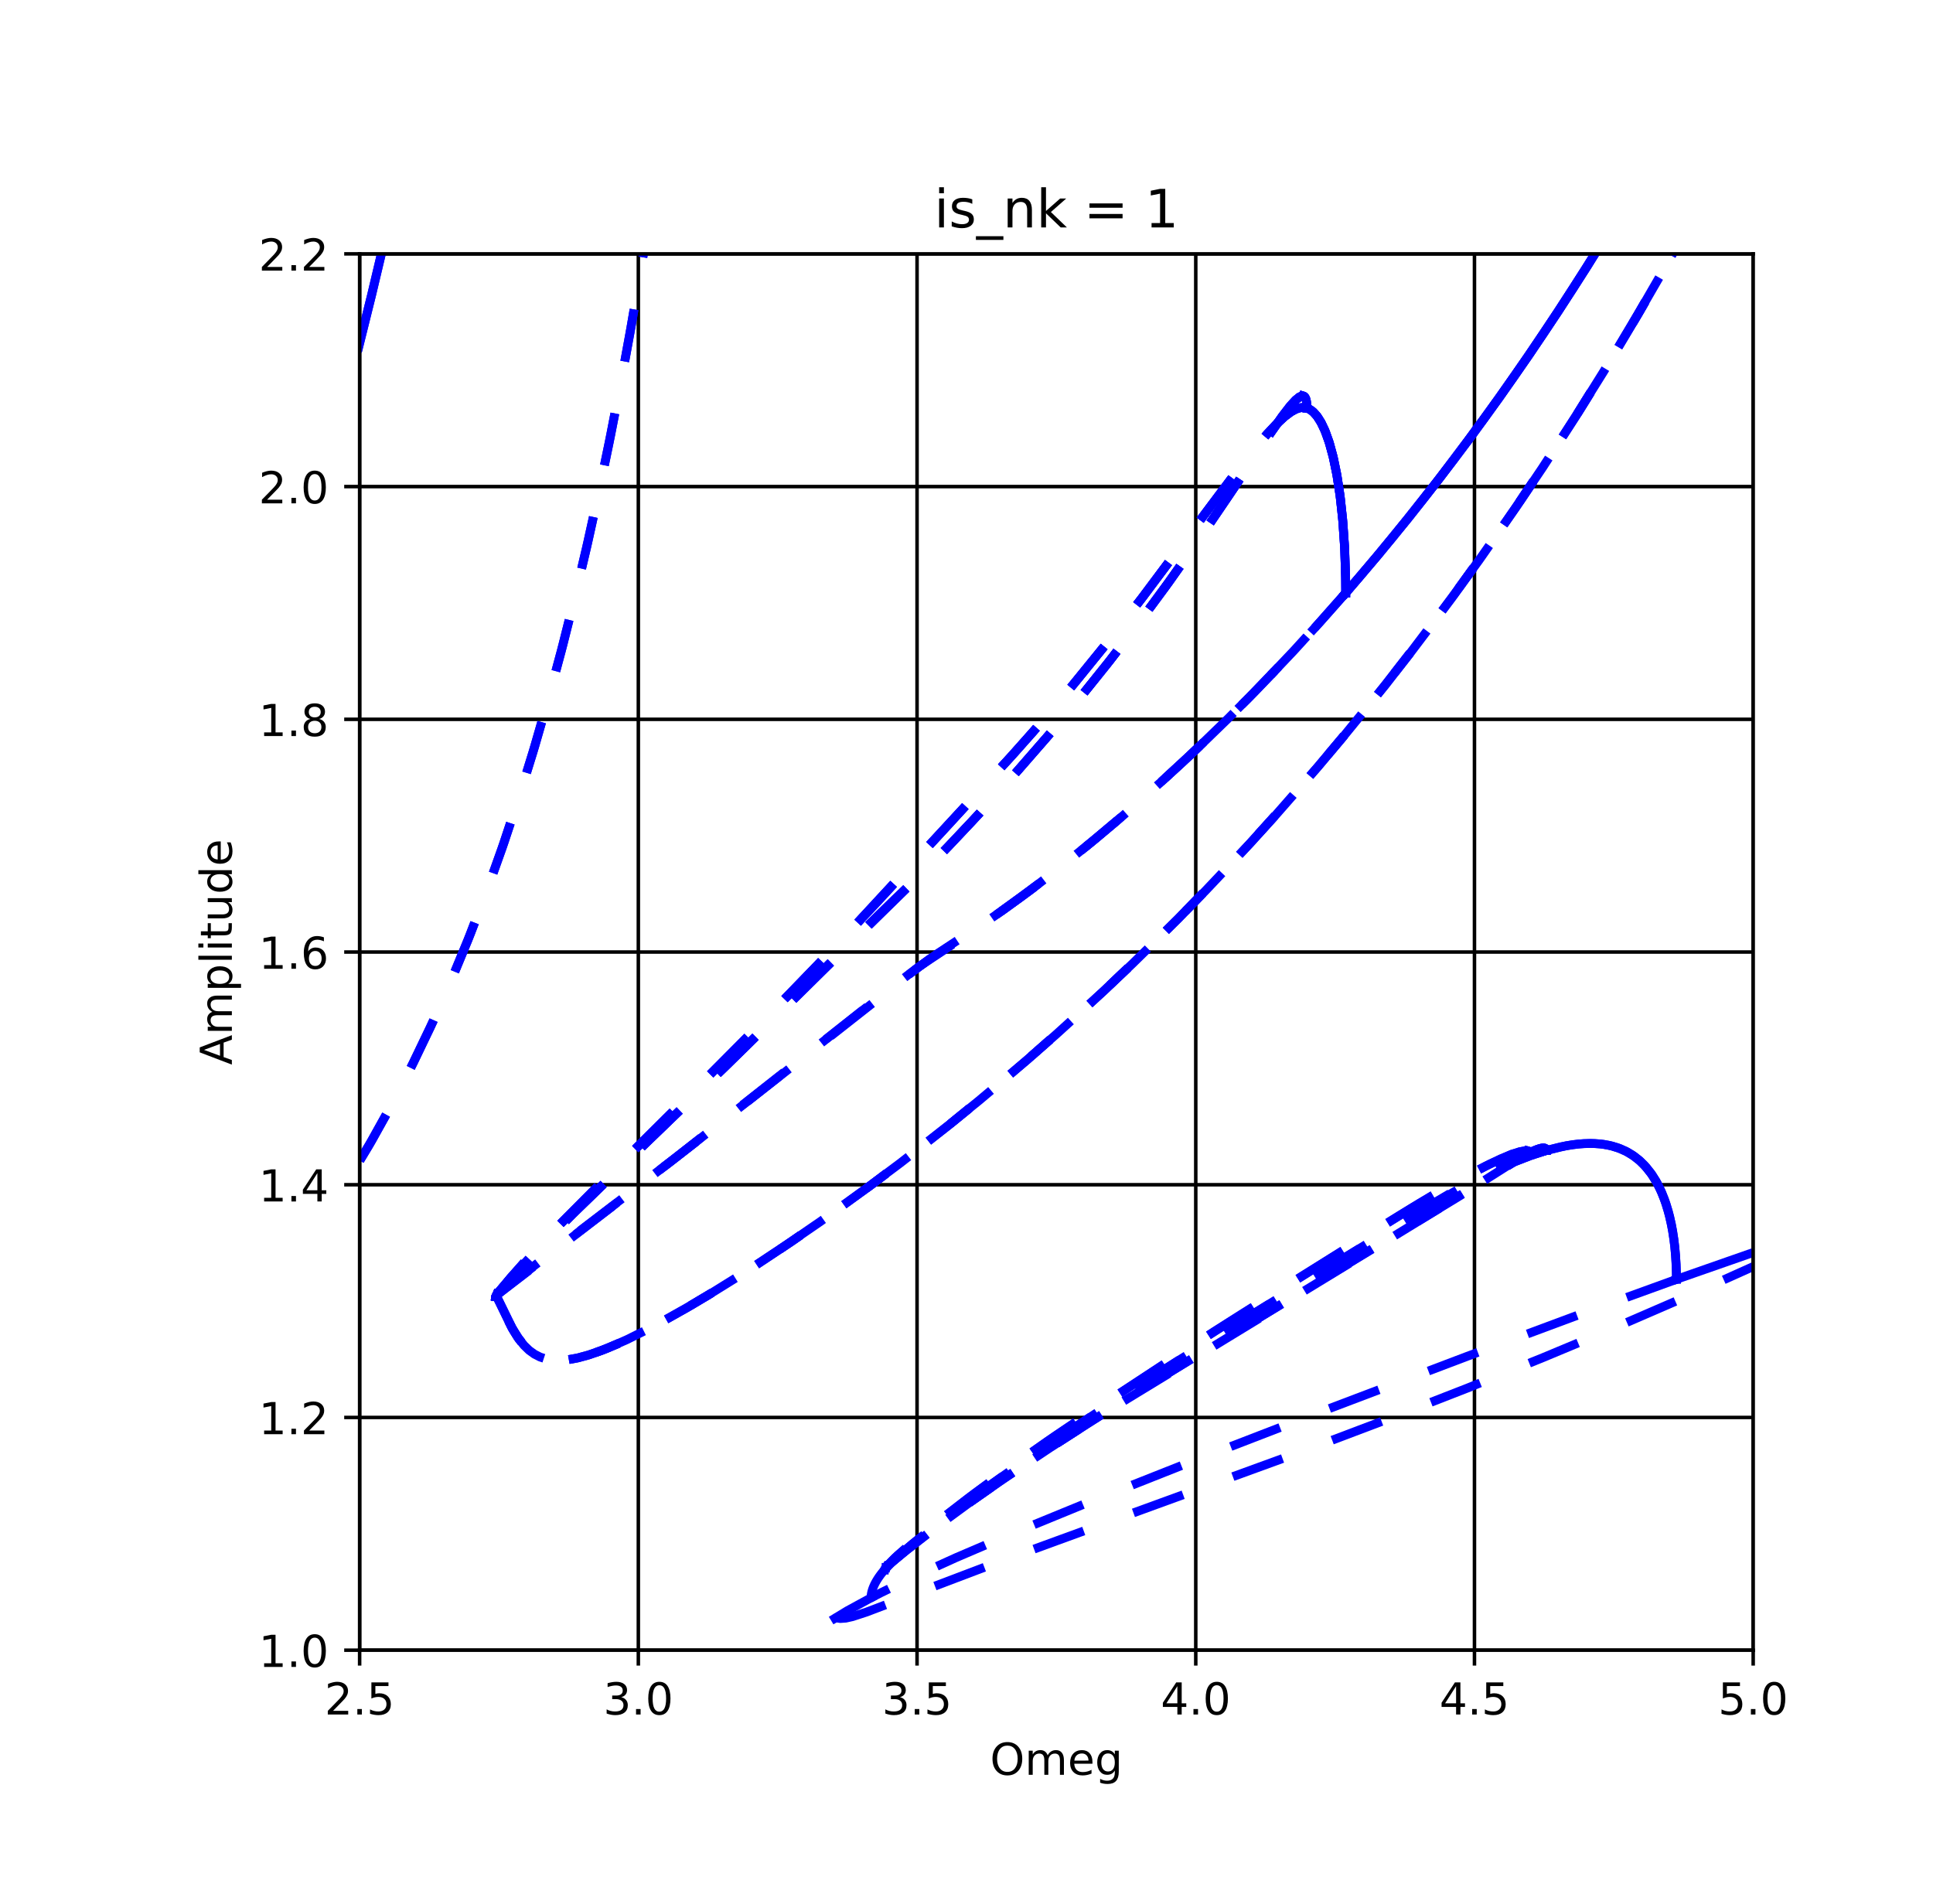 <?xml version="1.0" encoding="utf-8" standalone="no"?>
<!DOCTYPE svg PUBLIC "-//W3C//DTD SVG 1.1//EN"
  "http://www.w3.org/Graphics/SVG/1.1/DTD/svg11.dtd">
<!-- Created with matplotlib (https://matplotlib.org/) -->
<svg height="432pt" version="1.1" viewBox="0 0 438.48 432" width="438.48pt" xmlns="http://www.w3.org/2000/svg" xmlns:xlink="http://www.w3.org/1999/xlink">
 <defs>
  <style type="text/css">
*{stroke-linecap:butt;stroke-linejoin:round;}
  </style>
 </defs>
 <g id="figure_1">
  <g id="patch_1">
   <path d="M 0 432 
L 438.48 432 
L 438.48 0 
L 0 0 
z
" style="fill:#ffffff;"/>
  </g>
  <g id="axes_1">
   <g id="patch_2">
    <path d="M 81.578 374.4 
L 397.691 374.4 
L 397.691 57.6 
L 81.578 57.6 
z
" style="fill:#ffffff;"/>
   </g>
   <g id="matplotlib.axis_1">
    <g id="xtick_1">
     <g id="line2d_1">
      <path clip-path="url(#p580dc80996)" d="M 81.578 374.4 
L 81.578 57.6 
" style="fill:none;stroke:#000000;stroke-linecap:square;stroke-width:0.8;"/>
     </g>
     <g id="line2d_2">
      <defs>
       <path d="M 0 0 
L 0 3.5 
" id="m9eb55237f7" style="stroke:#000000;stroke-width:0.8;"/>
      </defs>
      <g>
       <use style="stroke:#000000;stroke-width:0.8;" x="81.578" xlink:href="#m9eb55237f7" y="374.4"/>
      </g>
     </g>
     <g id="text_1">
      <!-- 2.5 -->
      <defs>
       <path d="M 19.188 8.297 
L 53.609 8.297 
L 53.609 0 
L 7.328 0 
L 7.328 8.297 
Q 12.938 14.109 22.625 23.891 
Q 32.328 33.688 34.812 36.531 
Q 39.547 41.844 41.422 45.531 
Q 43.312 49.219 43.312 52.781 
Q 43.312 58.594 39.234 62.25 
Q 35.156 65.922 28.609 65.922 
Q 23.969 65.922 18.812 64.312 
Q 13.672 62.703 7.812 59.422 
L 7.812 69.391 
Q 13.766 71.781 18.938 73 
Q 24.125 74.219 28.422 74.219 
Q 39.75 74.219 46.484 68.547 
Q 53.219 62.891 53.219 53.422 
Q 53.219 48.922 51.531 44.891 
Q 49.859 40.875 45.406 35.406 
Q 44.188 33.984 37.641 27.219 
Q 31.109 20.453 19.188 8.297 
z
" id="DejaVuSans-50"/>
       <path d="M 10.688 12.406 
L 21 12.406 
L 21 0 
L 10.688 0 
z
" id="DejaVuSans-46"/>
       <path d="M 10.797 72.906 
L 49.516 72.906 
L 49.516 64.594 
L 19.828 64.594 
L 19.828 46.734 
Q 21.969 47.469 24.109 47.828 
Q 26.266 48.188 28.422 48.188 
Q 40.625 48.188 47.75 41.5 
Q 54.891 34.812 54.891 23.391 
Q 54.891 11.625 47.562 5.094 
Q 40.234 -1.422 26.906 -1.422 
Q 22.312 -1.422 17.547 -0.641 
Q 12.797 0.141 7.719 1.703 
L 7.719 11.625 
Q 12.109 9.234 16.797 8.062 
Q 21.484 6.891 26.703 6.891 
Q 35.156 6.891 40.078 11.328 
Q 45.016 15.766 45.016 23.391 
Q 45.016 31 40.078 35.438 
Q 35.156 39.891 26.703 39.891 
Q 22.75 39.891 18.812 39.016 
Q 14.891 38.141 10.797 36.281 
z
" id="DejaVuSans-53"/>
      </defs>
      <g transform="translate(73.626 388.998)scale(0.1 -0.1)">
       <use xlink:href="#DejaVuSans-50"/>
       <use x="63.623" xlink:href="#DejaVuSans-46"/>
       <use x="95.41" xlink:href="#DejaVuSans-53"/>
      </g>
     </g>
    </g>
    <g id="xtick_2">
     <g id="line2d_3">
      <path clip-path="url(#p580dc80996)" d="M 144.8 374.4 
L 144.8 57.6 
" style="fill:none;stroke:#000000;stroke-linecap:square;stroke-width:0.8;"/>
     </g>
     <g id="line2d_4">
      <g>
       <use style="stroke:#000000;stroke-width:0.8;" x="144.8" xlink:href="#m9eb55237f7" y="374.4"/>
      </g>
     </g>
     <g id="text_2">
      <!-- 3.0 -->
      <defs>
       <path d="M 40.578 39.312 
Q 47.656 37.797 51.625 33 
Q 55.609 28.219 55.609 21.188 
Q 55.609 10.406 48.188 4.484 
Q 40.766 -1.422 27.094 -1.422 
Q 22.516 -1.422 17.656 -0.516 
Q 12.797 0.391 7.625 2.203 
L 7.625 11.719 
Q 11.719 9.328 16.594 8.109 
Q 21.484 6.891 26.812 6.891 
Q 36.078 6.891 40.938 10.547 
Q 45.797 14.203 45.797 21.188 
Q 45.797 27.641 41.281 31.266 
Q 36.766 34.906 28.719 34.906 
L 20.219 34.906 
L 20.219 43.016 
L 29.109 43.016 
Q 36.375 43.016 40.234 45.922 
Q 44.094 48.828 44.094 54.297 
Q 44.094 59.906 40.109 62.906 
Q 36.141 65.922 28.719 65.922 
Q 24.656 65.922 20.016 65.031 
Q 15.375 64.156 9.812 62.312 
L 9.812 71.094 
Q 15.438 72.656 20.344 73.438 
Q 25.25 74.219 29.594 74.219 
Q 40.828 74.219 47.359 69.109 
Q 53.906 64.016 53.906 55.328 
Q 53.906 49.266 50.438 45.094 
Q 46.969 40.922 40.578 39.312 
z
" id="DejaVuSans-51"/>
       <path d="M 31.781 66.406 
Q 24.172 66.406 20.328 58.906 
Q 16.5 51.422 16.5 36.375 
Q 16.5 21.391 20.328 13.891 
Q 24.172 6.391 31.781 6.391 
Q 39.453 6.391 43.281 13.891 
Q 47.125 21.391 47.125 36.375 
Q 47.125 51.422 43.281 58.906 
Q 39.453 66.406 31.781 66.406 
z
M 31.781 74.219 
Q 44.047 74.219 50.516 64.516 
Q 56.984 54.828 56.984 36.375 
Q 56.984 17.969 50.516 8.266 
Q 44.047 -1.422 31.781 -1.422 
Q 19.531 -1.422 13.062 8.266 
Q 6.594 17.969 6.594 36.375 
Q 6.594 54.828 13.062 64.516 
Q 19.531 74.219 31.781 74.219 
z
" id="DejaVuSans-48"/>
      </defs>
      <g transform="translate(136.849 388.998)scale(0.1 -0.1)">
       <use xlink:href="#DejaVuSans-51"/>
       <use x="63.623" xlink:href="#DejaVuSans-46"/>
       <use x="95.41" xlink:href="#DejaVuSans-48"/>
      </g>
     </g>
    </g>
    <g id="xtick_3">
     <g id="line2d_5">
      <path clip-path="url(#p580dc80996)" d="M 208.023 374.4 
L 208.023 57.6 
" style="fill:none;stroke:#000000;stroke-linecap:square;stroke-width:0.8;"/>
     </g>
     <g id="line2d_6">
      <g>
       <use style="stroke:#000000;stroke-width:0.8;" x="208.023" xlink:href="#m9eb55237f7" y="374.4"/>
      </g>
     </g>
     <g id="text_3">
      <!-- 3.5 -->
      <g transform="translate(200.072 388.998)scale(0.1 -0.1)">
       <use xlink:href="#DejaVuSans-51"/>
       <use x="63.623" xlink:href="#DejaVuSans-46"/>
       <use x="95.41" xlink:href="#DejaVuSans-53"/>
      </g>
     </g>
    </g>
    <g id="xtick_4">
     <g id="line2d_7">
      <path clip-path="url(#p580dc80996)" d="M 271.246 374.4 
L 271.246 57.6 
" style="fill:none;stroke:#000000;stroke-linecap:square;stroke-width:0.8;"/>
     </g>
     <g id="line2d_8">
      <g>
       <use style="stroke:#000000;stroke-width:0.8;" x="271.246" xlink:href="#m9eb55237f7" y="374.4"/>
      </g>
     </g>
     <g id="text_4">
      <!-- 4.0 -->
      <defs>
       <path d="M 37.797 64.312 
L 12.891 25.391 
L 37.797 25.391 
z
M 35.203 72.906 
L 47.609 72.906 
L 47.609 25.391 
L 58.016 25.391 
L 58.016 17.188 
L 47.609 17.188 
L 47.609 0 
L 37.797 0 
L 37.797 17.188 
L 4.891 17.188 
L 4.891 26.703 
z
" id="DejaVuSans-52"/>
      </defs>
      <g transform="translate(263.294 388.998)scale(0.1 -0.1)">
       <use xlink:href="#DejaVuSans-52"/>
       <use x="63.623" xlink:href="#DejaVuSans-46"/>
       <use x="95.41" xlink:href="#DejaVuSans-48"/>
      </g>
     </g>
    </g>
    <g id="xtick_5">
     <g id="line2d_9">
      <path clip-path="url(#p580dc80996)" d="M 334.468 374.4 
L 334.468 57.6 
" style="fill:none;stroke:#000000;stroke-linecap:square;stroke-width:0.8;"/>
     </g>
     <g id="line2d_10">
      <g>
       <use style="stroke:#000000;stroke-width:0.8;" x="334.468" xlink:href="#m9eb55237f7" y="374.4"/>
      </g>
     </g>
     <g id="text_5">
      <!-- 4.5 -->
      <g transform="translate(326.517 388.998)scale(0.1 -0.1)">
       <use xlink:href="#DejaVuSans-52"/>
       <use x="63.623" xlink:href="#DejaVuSans-46"/>
       <use x="95.41" xlink:href="#DejaVuSans-53"/>
      </g>
     </g>
    </g>
    <g id="xtick_6">
     <g id="line2d_11">
      <path clip-path="url(#p580dc80996)" d="M 397.691 374.4 
L 397.691 57.6 
" style="fill:none;stroke:#000000;stroke-linecap:square;stroke-width:0.8;"/>
     </g>
     <g id="line2d_12">
      <g>
       <use style="stroke:#000000;stroke-width:0.8;" x="397.691" xlink:href="#m9eb55237f7" y="374.4"/>
      </g>
     </g>
     <g id="text_6">
      <!-- 5.0 -->
      <g transform="translate(389.74 388.998)scale(0.1 -0.1)">
       <use xlink:href="#DejaVuSans-53"/>
       <use x="63.623" xlink:href="#DejaVuSans-46"/>
       <use x="95.41" xlink:href="#DejaVuSans-48"/>
      </g>
     </g>
    </g>
    <g id="text_7">
     <!-- Omeg -->
     <defs>
      <path d="M 39.406 66.219 
Q 28.656 66.219 22.328 58.203 
Q 16.016 50.203 16.016 36.375 
Q 16.016 22.609 22.328 14.594 
Q 28.656 6.594 39.406 6.594 
Q 50.141 6.594 56.422 14.594 
Q 62.703 22.609 62.703 36.375 
Q 62.703 50.203 56.422 58.203 
Q 50.141 66.219 39.406 66.219 
z
M 39.406 74.219 
Q 54.734 74.219 63.906 63.938 
Q 73.094 53.656 73.094 36.375 
Q 73.094 19.141 63.906 8.859 
Q 54.734 -1.422 39.406 -1.422 
Q 24.031 -1.422 14.812 8.828 
Q 5.609 19.094 5.609 36.375 
Q 5.609 53.656 14.812 63.938 
Q 24.031 74.219 39.406 74.219 
z
" id="DejaVuSans-79"/>
      <path d="M 52 44.188 
Q 55.375 50.25 60.062 53.125 
Q 64.75 56 71.094 56 
Q 79.641 56 84.281 50.016 
Q 88.922 44.047 88.922 33.016 
L 88.922 0 
L 79.891 0 
L 79.891 32.719 
Q 79.891 40.578 77.094 44.375 
Q 74.312 48.188 68.609 48.188 
Q 61.625 48.188 57.562 43.547 
Q 53.516 38.922 53.516 30.906 
L 53.516 0 
L 44.484 0 
L 44.484 32.719 
Q 44.484 40.625 41.703 44.406 
Q 38.922 48.188 33.109 48.188 
Q 26.219 48.188 22.156 43.531 
Q 18.109 38.875 18.109 30.906 
L 18.109 0 
L 9.078 0 
L 9.078 54.688 
L 18.109 54.688 
L 18.109 46.188 
Q 21.188 51.219 25.484 53.609 
Q 29.781 56 35.688 56 
Q 41.656 56 45.828 52.969 
Q 50 49.953 52 44.188 
z
" id="DejaVuSans-109"/>
      <path d="M 56.203 29.594 
L 56.203 25.203 
L 14.891 25.203 
Q 15.484 15.922 20.484 11.062 
Q 25.484 6.203 34.422 6.203 
Q 39.594 6.203 44.453 7.469 
Q 49.312 8.734 54.109 11.281 
L 54.109 2.781 
Q 49.266 0.734 44.188 -0.344 
Q 39.109 -1.422 33.891 -1.422 
Q 20.797 -1.422 13.156 6.188 
Q 5.516 13.812 5.516 26.812 
Q 5.516 40.234 12.766 48.109 
Q 20.016 56 32.328 56 
Q 43.359 56 49.781 48.891 
Q 56.203 41.797 56.203 29.594 
z
M 47.219 32.234 
Q 47.125 39.594 43.094 43.984 
Q 39.062 48.391 32.422 48.391 
Q 24.906 48.391 20.391 44.141 
Q 15.875 39.891 15.188 32.172 
z
" id="DejaVuSans-101"/>
      <path d="M 45.406 27.984 
Q 45.406 37.75 41.375 43.109 
Q 37.359 48.484 30.078 48.484 
Q 22.859 48.484 18.828 43.109 
Q 14.797 37.75 14.797 27.984 
Q 14.797 18.266 18.828 12.891 
Q 22.859 7.516 30.078 7.516 
Q 37.359 7.516 41.375 12.891 
Q 45.406 18.266 45.406 27.984 
z
M 54.391 6.781 
Q 54.391 -7.172 48.188 -13.984 
Q 42 -20.797 29.203 -20.797 
Q 24.469 -20.797 20.266 -20.094 
Q 16.062 -19.391 12.109 -17.922 
L 12.109 -9.188 
Q 16.062 -11.328 19.922 -12.344 
Q 23.781 -13.375 27.781 -13.375 
Q 36.625 -13.375 41.016 -8.766 
Q 45.406 -4.156 45.406 5.172 
L 45.406 9.625 
Q 42.625 4.781 38.281 2.391 
Q 33.938 0 27.875 0 
Q 17.828 0 11.672 7.656 
Q 5.516 15.328 5.516 27.984 
Q 5.516 40.672 11.672 48.328 
Q 17.828 56 27.875 56 
Q 33.938 56 38.281 53.609 
Q 42.625 51.219 45.406 46.391 
L 45.406 54.688 
L 54.391 54.688 
z
" id="DejaVuSans-103"/>
     </defs>
     <g transform="translate(224.577 402.677)scale(0.1 -0.1)">
      <use xlink:href="#DejaVuSans-79"/>
      <use x="78.711" xlink:href="#DejaVuSans-109"/>
      <use x="176.123" xlink:href="#DejaVuSans-101"/>
      <use x="237.646" xlink:href="#DejaVuSans-103"/>
     </g>
    </g>
   </g>
   <g id="matplotlib.axis_2">
    <g id="ytick_1">
     <g id="line2d_13">
      <path clip-path="url(#p580dc80996)" d="M 81.578 374.4 
L 397.691 374.4 
" style="fill:none;stroke:#000000;stroke-linecap:square;stroke-width:0.8;"/>
     </g>
     <g id="line2d_14">
      <defs>
       <path d="M 0 0 
L -3.5 0 
" id="m07edbeab5a" style="stroke:#000000;stroke-width:0.8;"/>
      </defs>
      <g>
       <use style="stroke:#000000;stroke-width:0.8;" x="81.578" xlink:href="#m07edbeab5a" y="374.4"/>
      </g>
     </g>
     <g id="text_8">
      <!-- 1.0 -->
      <defs>
       <path d="M 12.406 8.297 
L 28.516 8.297 
L 28.516 63.922 
L 10.984 60.406 
L 10.984 69.391 
L 28.422 72.906 
L 38.281 72.906 
L 38.281 8.297 
L 54.391 8.297 
L 54.391 0 
L 12.406 0 
z
" id="DejaVuSans-49"/>
      </defs>
      <g transform="translate(58.675 378.199)scale(0.1 -0.1)">
       <use xlink:href="#DejaVuSans-49"/>
       <use x="63.623" xlink:href="#DejaVuSans-46"/>
       <use x="95.41" xlink:href="#DejaVuSans-48"/>
      </g>
     </g>
    </g>
    <g id="ytick_2">
     <g id="line2d_15">
      <path clip-path="url(#p580dc80996)" d="M 81.578 321.6 
L 397.691 321.6 
" style="fill:none;stroke:#000000;stroke-linecap:square;stroke-width:0.8;"/>
     </g>
     <g id="line2d_16">
      <g>
       <use style="stroke:#000000;stroke-width:0.8;" x="81.578" xlink:href="#m07edbeab5a" y="321.6"/>
      </g>
     </g>
     <g id="text_9">
      <!-- 1.2 -->
      <g transform="translate(58.675 325.399)scale(0.1 -0.1)">
       <use xlink:href="#DejaVuSans-49"/>
       <use x="63.623" xlink:href="#DejaVuSans-46"/>
       <use x="95.41" xlink:href="#DejaVuSans-50"/>
      </g>
     </g>
    </g>
    <g id="ytick_3">
     <g id="line2d_17">
      <path clip-path="url(#p580dc80996)" d="M 81.578 268.8 
L 397.691 268.8 
" style="fill:none;stroke:#000000;stroke-linecap:square;stroke-width:0.8;"/>
     </g>
     <g id="line2d_18">
      <g>
       <use style="stroke:#000000;stroke-width:0.8;" x="81.578" xlink:href="#m07edbeab5a" y="268.8"/>
      </g>
     </g>
     <g id="text_10">
      <!-- 1.4 -->
      <g transform="translate(58.675 272.599)scale(0.1 -0.1)">
       <use xlink:href="#DejaVuSans-49"/>
       <use x="63.623" xlink:href="#DejaVuSans-46"/>
       <use x="95.41" xlink:href="#DejaVuSans-52"/>
      </g>
     </g>
    </g>
    <g id="ytick_4">
     <g id="line2d_19">
      <path clip-path="url(#p580dc80996)" d="M 81.578 216 
L 397.691 216 
" style="fill:none;stroke:#000000;stroke-linecap:square;stroke-width:0.8;"/>
     </g>
     <g id="line2d_20">
      <g>
       <use style="stroke:#000000;stroke-width:0.8;" x="81.578" xlink:href="#m07edbeab5a" y="216"/>
      </g>
     </g>
     <g id="text_11">
      <!-- 1.6 -->
      <defs>
       <path d="M 33.016 40.375 
Q 26.375 40.375 22.484 35.828 
Q 18.609 31.297 18.609 23.391 
Q 18.609 15.531 22.484 10.953 
Q 26.375 6.391 33.016 6.391 
Q 39.656 6.391 43.531 10.953 
Q 47.406 15.531 47.406 23.391 
Q 47.406 31.297 43.531 35.828 
Q 39.656 40.375 33.016 40.375 
z
M 52.594 71.297 
L 52.594 62.312 
Q 48.875 64.062 45.094 64.984 
Q 41.312 65.922 37.594 65.922 
Q 27.828 65.922 22.672 59.328 
Q 17.531 52.734 16.797 39.406 
Q 19.672 43.656 24.016 45.922 
Q 28.375 48.188 33.594 48.188 
Q 44.578 48.188 50.953 41.516 
Q 57.328 34.859 57.328 23.391 
Q 57.328 12.156 50.688 5.359 
Q 44.047 -1.422 33.016 -1.422 
Q 20.359 -1.422 13.672 8.266 
Q 6.984 17.969 6.984 36.375 
Q 6.984 53.656 15.188 63.938 
Q 23.391 74.219 37.203 74.219 
Q 40.922 74.219 44.703 73.484 
Q 48.484 72.75 52.594 71.297 
z
" id="DejaVuSans-54"/>
      </defs>
      <g transform="translate(58.675 219.799)scale(0.1 -0.1)">
       <use xlink:href="#DejaVuSans-49"/>
       <use x="63.623" xlink:href="#DejaVuSans-46"/>
       <use x="95.41" xlink:href="#DejaVuSans-54"/>
      </g>
     </g>
    </g>
    <g id="ytick_5">
     <g id="line2d_21">
      <path clip-path="url(#p580dc80996)" d="M 81.578 163.2 
L 397.691 163.2 
" style="fill:none;stroke:#000000;stroke-linecap:square;stroke-width:0.8;"/>
     </g>
     <g id="line2d_22">
      <g>
       <use style="stroke:#000000;stroke-width:0.8;" x="81.578" xlink:href="#m07edbeab5a" y="163.2"/>
      </g>
     </g>
     <g id="text_12">
      <!-- 1.8 -->
      <defs>
       <path d="M 31.781 34.625 
Q 24.75 34.625 20.719 30.859 
Q 16.703 27.094 16.703 20.516 
Q 16.703 13.922 20.719 10.156 
Q 24.75 6.391 31.781 6.391 
Q 38.812 6.391 42.859 10.172 
Q 46.922 13.969 46.922 20.516 
Q 46.922 27.094 42.891 30.859 
Q 38.875 34.625 31.781 34.625 
z
M 21.922 38.812 
Q 15.578 40.375 12.031 44.719 
Q 8.5 49.078 8.5 55.328 
Q 8.5 64.062 14.719 69.141 
Q 20.953 74.219 31.781 74.219 
Q 42.672 74.219 48.875 69.141 
Q 55.078 64.062 55.078 55.328 
Q 55.078 49.078 51.531 44.719 
Q 48 40.375 41.703 38.812 
Q 48.828 37.156 52.797 32.312 
Q 56.781 27.484 56.781 20.516 
Q 56.781 9.906 50.312 4.234 
Q 43.844 -1.422 31.781 -1.422 
Q 19.734 -1.422 13.25 4.234 
Q 6.781 9.906 6.781 20.516 
Q 6.781 27.484 10.781 32.312 
Q 14.797 37.156 21.922 38.812 
z
M 18.312 54.391 
Q 18.312 48.734 21.844 45.562 
Q 25.391 42.391 31.781 42.391 
Q 38.141 42.391 41.719 45.562 
Q 45.312 48.734 45.312 54.391 
Q 45.312 60.062 41.719 63.234 
Q 38.141 66.406 31.781 66.406 
Q 25.391 66.406 21.844 63.234 
Q 18.312 60.062 18.312 54.391 
z
" id="DejaVuSans-56"/>
      </defs>
      <g transform="translate(58.675 166.999)scale(0.1 -0.1)">
       <use xlink:href="#DejaVuSans-49"/>
       <use x="63.623" xlink:href="#DejaVuSans-46"/>
       <use x="95.41" xlink:href="#DejaVuSans-56"/>
      </g>
     </g>
    </g>
    <g id="ytick_6">
     <g id="line2d_23">
      <path clip-path="url(#p580dc80996)" d="M 81.578 110.4 
L 397.691 110.4 
" style="fill:none;stroke:#000000;stroke-linecap:square;stroke-width:0.8;"/>
     </g>
     <g id="line2d_24">
      <g>
       <use style="stroke:#000000;stroke-width:0.8;" x="81.578" xlink:href="#m07edbeab5a" y="110.4"/>
      </g>
     </g>
     <g id="text_13">
      <!-- 2.0 -->
      <g transform="translate(58.675 114.199)scale(0.1 -0.1)">
       <use xlink:href="#DejaVuSans-50"/>
       <use x="63.623" xlink:href="#DejaVuSans-46"/>
       <use x="95.41" xlink:href="#DejaVuSans-48"/>
      </g>
     </g>
    </g>
    <g id="ytick_7">
     <g id="line2d_25">
      <path clip-path="url(#p580dc80996)" d="M 81.578 57.6 
L 397.691 57.6 
" style="fill:none;stroke:#000000;stroke-linecap:square;stroke-width:0.8;"/>
     </g>
     <g id="line2d_26">
      <g>
       <use style="stroke:#000000;stroke-width:0.8;" x="81.578" xlink:href="#m07edbeab5a" y="57.6"/>
      </g>
     </g>
     <g id="text_14">
      <!-- 2.2 -->
      <g transform="translate(58.675 61.399)scale(0.1 -0.1)">
       <use xlink:href="#DejaVuSans-50"/>
       <use x="63.623" xlink:href="#DejaVuSans-46"/>
       <use x="95.41" xlink:href="#DejaVuSans-50"/>
      </g>
     </g>
    </g>
    <g id="text_15">
     <!-- Amplitude -->
     <defs>
      <path d="M 34.188 63.188 
L 20.797 26.906 
L 47.609 26.906 
z
M 28.609 72.906 
L 39.797 72.906 
L 67.578 0 
L 57.328 0 
L 50.688 18.703 
L 17.828 18.703 
L 11.188 0 
L 0.781 0 
z
" id="DejaVuSans-65"/>
      <path d="M 18.109 8.203 
L 18.109 -20.797 
L 9.078 -20.797 
L 9.078 54.688 
L 18.109 54.688 
L 18.109 46.391 
Q 20.953 51.266 25.266 53.625 
Q 29.594 56 35.594 56 
Q 45.562 56 51.781 48.094 
Q 58.016 40.188 58.016 27.297 
Q 58.016 14.406 51.781 6.484 
Q 45.562 -1.422 35.594 -1.422 
Q 29.594 -1.422 25.266 0.953 
Q 20.953 3.328 18.109 8.203 
z
M 48.688 27.297 
Q 48.688 37.203 44.609 42.844 
Q 40.531 48.484 33.406 48.484 
Q 26.266 48.484 22.188 42.844 
Q 18.109 37.203 18.109 27.297 
Q 18.109 17.391 22.188 11.75 
Q 26.266 6.109 33.406 6.109 
Q 40.531 6.109 44.609 11.75 
Q 48.688 17.391 48.688 27.297 
z
" id="DejaVuSans-112"/>
      <path d="M 9.422 75.984 
L 18.406 75.984 
L 18.406 0 
L 9.422 0 
z
" id="DejaVuSans-108"/>
      <path d="M 9.422 54.688 
L 18.406 54.688 
L 18.406 0 
L 9.422 0 
z
M 9.422 75.984 
L 18.406 75.984 
L 18.406 64.594 
L 9.422 64.594 
z
" id="DejaVuSans-105"/>
      <path d="M 18.312 70.219 
L 18.312 54.688 
L 36.812 54.688 
L 36.812 47.703 
L 18.312 47.703 
L 18.312 18.016 
Q 18.312 11.328 20.141 9.422 
Q 21.969 7.516 27.594 7.516 
L 36.812 7.516 
L 36.812 0 
L 27.594 0 
Q 17.188 0 13.234 3.875 
Q 9.281 7.766 9.281 18.016 
L 9.281 47.703 
L 2.688 47.703 
L 2.688 54.688 
L 9.281 54.688 
L 9.281 70.219 
z
" id="DejaVuSans-116"/>
      <path d="M 8.5 21.578 
L 8.5 54.688 
L 17.484 54.688 
L 17.484 21.922 
Q 17.484 14.156 20.5 10.266 
Q 23.531 6.391 29.594 6.391 
Q 36.859 6.391 41.078 11.031 
Q 45.312 15.672 45.312 23.688 
L 45.312 54.688 
L 54.297 54.688 
L 54.297 0 
L 45.312 0 
L 45.312 8.406 
Q 42.047 3.422 37.719 1 
Q 33.406 -1.422 27.688 -1.422 
Q 18.266 -1.422 13.375 4.438 
Q 8.5 10.297 8.5 21.578 
z
M 31.109 56 
z
" id="DejaVuSans-117"/>
      <path d="M 45.406 46.391 
L 45.406 75.984 
L 54.391 75.984 
L 54.391 0 
L 45.406 0 
L 45.406 8.203 
Q 42.578 3.328 38.25 0.953 
Q 33.938 -1.422 27.875 -1.422 
Q 17.969 -1.422 11.734 6.484 
Q 5.516 14.406 5.516 27.297 
Q 5.516 40.188 11.734 48.094 
Q 17.969 56 27.875 56 
Q 33.938 56 38.25 53.625 
Q 42.578 51.266 45.406 46.391 
z
M 14.797 27.297 
Q 14.797 17.391 18.875 11.75 
Q 22.953 6.109 30.078 6.109 
Q 37.203 6.109 41.297 11.75 
Q 45.406 17.391 45.406 27.297 
Q 45.406 37.203 41.297 42.844 
Q 37.203 48.484 30.078 48.484 
Q 22.953 48.484 18.875 42.844 
Q 14.797 37.203 14.797 27.297 
z
" id="DejaVuSans-100"/>
     </defs>
     <g transform="translate(52.595 241.623)rotate(-90)scale(0.1 -0.1)">
      <use xlink:href="#DejaVuSans-65"/>
      <use x="68.408" xlink:href="#DejaVuSans-109"/>
      <use x="165.82" xlink:href="#DejaVuSans-112"/>
      <use x="229.297" xlink:href="#DejaVuSans-108"/>
      <use x="257.08" xlink:href="#DejaVuSans-105"/>
      <use x="284.863" xlink:href="#DejaVuSans-116"/>
      <use x="324.072" xlink:href="#DejaVuSans-117"/>
      <use x="387.451" xlink:href="#DejaVuSans-100"/>
      <use x="450.928" xlink:href="#DejaVuSans-101"/>
     </g>
    </g>
   </g>
   <g id="line2d_27">
    <path clip-path="url(#p580dc80996)" d="M 81.393 78.604 
L 84.301 66.888 
L 87.109 55.067 
L 89.819 43.147 
L 94.962 19.045 
L 98.917 -1 
L 98.917 -1 
" style="fill:none;stroke:#0000ff;stroke-linecap:square;stroke-width:2;"/>
   </g>
   <g id="line2d_28">
    <path clip-path="url(#p580dc80996)" d="M 154.463 -1 
L 152.619 13.053 
L 149.008 38.335 
L 145.016 63.369 
L 142.862 75.772 
L 140.593 88.086 
L 138.202 100.3 
L 135.682 112.4 
L 133.026 124.374 
L 130.226 136.204 
L 127.276 147.875 
L 124.168 159.366 
L 120.897 170.659 
L 117.458 181.732 
L 113.846 192.562 
L 110.058 203.129 
L 106.094 213.41 
L 101.953 223.383 
L 97.639 233.03 
L 93.154 242.334 
L 88.506 251.28 
L 83.701 259.858 
L 78.747 268.06 
L 73.655 275.884 
L 68.435 283.33 
L 63.097 290.402 
L 57.651 297.108 
L 52.108 303.456 
L 46.477 309.46 
L 40.769 315.131 
L 34.99 320.485 
L 29.149 325.537 
L 23.253 330.302 
L 17.308 334.794 
L 11.321 339.03 
L 5.295 343.023 
L -1 346.926 
L -1 346.926 
" style="fill:none;stroke:#0000ff;stroke-dasharray:12,12;stroke-dashoffset:0;stroke-width:2;"/>
   </g>
   <g id="line2d_29">
    <path clip-path="url(#p580dc80996)" d="M 0 0 
" style="fill:none;stroke:#0000ff;stroke-linecap:square;stroke-width:2;"/>
   </g>
   <g id="line2d_30">
    <path clip-path="url(#p580dc80996)" d="M 81.334 78.836 
L 84.244 67.122 
L 87.054 55.303 
L 89.766 43.385 
L 94.913 19.286 
L 98.917 -1 
L 98.917 -1 
" style="fill:none;stroke:#0000ff;stroke-linecap:square;stroke-width:2;"/>
   </g>
   <g id="line2d_31">
    <path clip-path="url(#p580dc80996)" d="M 154.466 -1 
L 151.098 24.036 
L 147.328 49.218 
L 145.295 61.71 
L 143.156 74.124 
L 140.902 86.45 
L 138.528 98.678 
L 136.026 110.794 
L 133.388 122.786 
L 130.608 134.636 
L 127.678 146.329 
L 124.592 157.845 
L 121.343 169.166 
L 117.926 180.269 
L 114.337 191.133 
L 110.573 201.736 
L 106.632 212.056 
L 102.515 222.072 
L 98.224 231.764 
L 93.762 241.114 
L 89.135 250.109 
L 84.35 258.736 
L 79.416 266.989 
L 74.342 274.863 
L 69.138 282.359 
L 63.815 289.481 
L 58.383 296.235 
L 52.852 302.63 
L 47.233 308.679 
L 41.534 314.394 
L 35.764 319.789 
L 29.931 324.881 
L 24.042 329.682 
L 18.103 334.211 
L 12.121 338.48 
L 6.1 342.505 
L -1 346.914 
L -1 346.914 
" style="fill:none;stroke:#0000ff;stroke-dasharray:12,12;stroke-dashoffset:0;stroke-width:2;"/>
   </g>
   <g id="line2d_32">
    <path clip-path="url(#p580dc80996)" style="fill:none;stroke:#0000ff;stroke-linecap:square;stroke-width:2;"/>
   </g>
   <g id="line2d_33">
    <path clip-path="url(#p580dc80996)" d="M 397.691 284.176 
" style="fill:none;stroke:#0000ff;stroke-linecap:square;stroke-width:2;"/>
   </g>
   <g id="line2d_34">
    <path clip-path="url(#p580dc80996)" d="M 397.691 284.176 
L 381.441 289.855 
L 380.292 290.265 
L 380.292 290.265 
" style="fill:none;stroke:#0000ff;stroke-linecap:square;stroke-width:2;"/>
   </g>
   <g id="line2d_35">
    <path clip-path="url(#p580dc80996)" d="M 380.292 290.265 
L 359.369 297.851 
L 332.785 307.74 
L 299.935 320.192 
L 268.261 332.417 
L 245.691 341.353 
L 229.468 348.003 
L 216.898 353.391 
L 207.384 357.703 
L 199.912 361.325 
L 197.627 362.495 
L 197.627 362.495 
" style="fill:none;stroke:#0000ff;stroke-dasharray:12,12;stroke-dashoffset:0;stroke-width:2;"/>
   </g>
   <g id="line2d_36">
    <path clip-path="url(#p580dc80996)" d="M 197.627 362.495 
L 192.179 365.468 
L 189.387 367.166 
L 189.387 367.166 
" style="fill:none;stroke:#0000ff;stroke-linecap:square;stroke-width:2;"/>
   </g>
   <g id="line2d_37">
    <path clip-path="url(#p580dc80996)" d="M 189.387 367.166 
L 189.504 367.119 
L 189.829 367.094 
L 190.608 367.22 
L 191.851 367.136 
L 193.377 366.796 
L 196.572 365.751 
L 203.221 363.219 
L 224.403 355.179 
L 239.754 349.569 
L 297.234 328.629 
L 314.072 322.259 
L 332.761 314.977 
L 350.063 308 
L 366.384 301.181 
L 381.962 294.433 
L 396.95 287.701 
L 397.705 287.355 
L 397.705 287.355 
" style="fill:none;stroke:#0000ff;stroke-dasharray:12,12;stroke-dashoffset:0;stroke-width:2;"/>
   </g>
   <g id="line2d_38">
    <path clip-path="url(#p580dc80996)" d="M 271.246 170.128 
L 278.671 162.933 
L 286.08 155.445 
L 293.459 147.669 
L 300.744 139.667 
L 305.267 134.531 
L 305.267 134.531 
" style="fill:none;stroke:#0000ff;stroke-dasharray:12,12;stroke-dashoffset:0;stroke-width:2;"/>
   </g>
   <g id="line2d_39">
    <path clip-path="url(#p580dc80996)" d="M 305.267 134.531 
L 312.416 126.139 
L 319.494 117.488 
L 326.49 108.585 
L 333.396 99.436 
L 340.205 90.046 
L 346.911 80.421 
L 353.545 70.509 
L 360.099 60.315 
L 366.531 49.896 
L 372.471 39.894 
L 379.086 28.297 
L 385.294 16.95 
L 391.392 5.34 
L 394.62 -1 
L 394.62 -1 
" style="fill:none;stroke:#0000ff;stroke-linecap:square;stroke-width:2;"/>
   </g>
   <g id="line2d_40">
    <path clip-path="url(#p580dc80996)" d="M 409.342 -1 
L 403.097 12.152 
L 396.772 24.945 
L 390.357 37.414 
L 383.861 49.553 
L 377.291 61.365 
L 370.684 72.795 
L 363.757 84.325 
L 356.762 95.528 
L 349.884 106.135 
L 342.749 116.733 
L 335.573 127.001 
L 327.618 137.946 
L 320.044 147.964 
L 312.448 157.64 
L 304.756 167.074 
L 297.343 175.841 
L 289.551 184.726 
L 281.652 193.407 
L 273.457 202.079 
L 265.062 210.629 
L 256.739 218.791 
L 248.191 226.86 
L 239.539 234.72 
L 230.802 242.359 
L 222.002 249.761 
L 213.108 256.958 
L 204.146 263.931 
L 195.087 270.702 
L 186.084 277.159 
L 177.175 283.277 
L 168.58 288.91 
L 160.338 294.033 
L 153.488 298.042 
L 147.335 301.396 
L 142.182 303.955 
L 137.921 305.831 
L 134.49 307.111 
L 131.572 307.97 
L 129.165 308.455 
L 127.155 308.645 
L 125.372 308.593 
L 123.841 308.331 
L 122.506 307.89 
L 121.232 307.237 
L 120.033 306.37 
L 118.881 305.253 
L 117.726 303.816 
L 116.511 301.93 
L 115.169 299.417 
L 112.509 294.273 
L 112.452 294.196 
L 112.452 294.196 
" style="fill:none;stroke:#0000ff;stroke-dasharray:12,12;stroke-dashoffset:0;stroke-width:2;"/>
   </g>
   <g id="line2d_41">
    <path clip-path="url(#p580dc80996)" d="M 112.452 294.196 
L 112.457 294.166 
L 112.471 294.13 
L 112.493 294.092 
L 112.522 294.053 
L 112.554 294.013 
L 112.589 293.972 
" style="fill:none;stroke:#0000ff;stroke-linecap:square;stroke-width:2;"/>
   </g>
   <g id="line2d_42">
    <path clip-path="url(#p580dc80996)" d="M 112.589 293.972 
L 113.497 293.154 
L 117.618 289.89 
L 125.316 284.011 
L 153.022 262.858 
L 170.457 249.21 
L 208.154 219.57 
L 212.552 216.431 
L 226.752 207.028 
L 233.59 202.054 
L 240.207 196.993 
L 247.475 191.161 
L 254.809 184.993 
L 262.24 178.452 
L 269.695 171.594 
L 277.153 164.429 
L 284.547 157.019 
L 291.915 149.321 
L 299.431 141.132 
L 305.266 134.532 
L 305.266 134.532 
" style="fill:none;stroke:#0000ff;stroke-dasharray:12,12;stroke-dashoffset:0;stroke-width:2;"/>
   </g>
   <g id="line2d_43">
    <path clip-path="url(#p580dc80996)" d="M 305.266 134.532 
L 312.46 126.088 
L 319.142 117.928 
L 326.191 108.974 
L 333.107 99.827 
L 339.925 90.44 
L 346.64 80.817 
L 353.283 70.907 
L 359.81 60.771 
L 365.974 50.815 
L 372.571 39.724 
L 378.859 28.703 
L 385.386 16.778 
L 391.481 5.167 
L 394.619 -1 
L 394.619 -1 
" style="fill:none;stroke:#0000ff;stroke-linecap:square;stroke-width:2;"/>
   </g>
   <g id="line2d_44">
    <path clip-path="url(#p580dc80996)" d="M 0 0 
" style="fill:none;stroke:#0000ff;stroke-dasharray:12,12;stroke-dashoffset:0;stroke-width:2;"/>
   </g>
   <g id="line2d_45">
    <path clip-path="url(#p580dc80996)" d="M 271.246 170.128 
L 263.716 177.116 
L 256.203 183.787 
L 248.725 190.129 
L 241.361 196.085 
L 234.136 201.646 
L 227.131 206.761 
L 220.887 211.076 
L 214.919 214.952 
L 210.782 217.646 
L 205.835 221.313 
L 197.05 228.121 
L 177.518 243.619 
L 157.071 259.713 
L 139.824 273 
L 112.733 293.824 
L 112.615 293.944 
L 112.615 293.944 
" style="fill:none;stroke:#0000ff;stroke-dasharray:12,12;stroke-dashoffset:0;stroke-width:2;"/>
   </g>
   <g id="line2d_46">
    <path clip-path="url(#p580dc80996)" d="M 112.615 293.944 
L 112.578 293.984 
L 112.544 294.024 
L 112.513 294.064 
L 112.486 294.103 
L 112.466 294.141 
L 112.455 294.175 
L 112.452 294.197 
" style="fill:none;stroke:#0000ff;stroke-linecap:square;stroke-width:2;"/>
   </g>
   <g id="line2d_47">
    <path clip-path="url(#p580dc80996)" d="M 112.452 294.197 
L 112.575 294.304 
L 112.847 294.53 
L 113.295 295.438 
L 116.12 301.239 
L 117.45 303.421 
L 118.687 305.035 
L 119.9 306.254 
L 121.098 307.154 
L 122.376 307.835 
L 123.72 308.301 
L 125.168 308.571 
L 126.812 308.652 
L 128.698 308.519 
L 130.874 308.135 
L 133.436 307.45 
L 136.486 306.396 
L 140.13 304.892 
L 144.533 302.821 
L 149.749 300.113 
L 155.772 296.733 
L 162.829 292.516 
L 170.731 287.526 
L 179.093 281.983 
L 187.879 275.893 
L 196.932 269.345 
L 206.093 262.44 
L 215.205 255.287 
L 224.238 247.908 
L 233.051 240.42 
L 241.851 232.649 
L 250.502 224.709 
L 258.99 216.613 
L 267.355 208.326 
L 275.534 199.911 
L 283.667 191.222 
L 291.504 182.53 
L 299.054 173.846 
L 306.763 164.648 
L 314.092 155.577 
L 322.566 144.67 
L 329.973 134.751 
L 337.235 124.656 
L 344.352 114.387 
L 351.324 103.948 
L 358.117 93.393 
L 365.257 81.865 
L 372.065 70.44 
L 378.741 58.795 
L 385.083 47.306 
L 391.449 35.328 
L 397.66 23.18 
L 397.691 23.118 
L 397.691 23.118 
" style="fill:none;stroke:#0000ff;stroke-dasharray:12,12;stroke-dashoffset:0;stroke-width:2;"/>
   </g>
   <g id="line2d_48">
    <path clip-path="url(#p580dc80996)" d="M 394.62 -1 
L 388.552 10.807 
L 382.374 22.344 
L 376.119 33.559 
L 369.761 44.503 
L 363.305 55.175 
L 356.792 65.511 
L 350.119 75.677 
L 343.405 85.501 
L 336.621 95.036 
L 329.736 104.331 
L 322.755 113.383 
L 315.687 122.184 
L 308.541 130.729 
L 305.266 134.53 
L 305.266 134.53 
" style="fill:none;stroke:#0000ff;stroke-linecap:square;stroke-width:2;"/>
   </g>
   <g id="line2d_49">
    <path clip-path="url(#p580dc80996)" d="M 305.266 134.53 
L 298.008 142.71 
L 290.502 150.824 
L 283.099 158.497 
L 275.619 165.929 
L 268.128 173.06 
L 260.643 179.881 
L 253.129 186.429 
L 245.716 192.597 
L 238.37 198.421 
L 231.229 203.801 
L 224.263 208.77 
L 217.842 213.088 
L 208.667 219.187 
L 201.77 224.433 
L 189.824 233.834 
L 151.95 263.689 
L 134.259 277.233 
L 113.825 292.882 
L 112.631 293.928 
L 112.631 293.928 
" style="fill:none;stroke:#0000ff;stroke-dasharray:12,12;stroke-dashoffset:0;stroke-width:2;"/>
   </g>
   <g id="line2d_50">
    <path clip-path="url(#p580dc80996)" d="M 112.631 293.928 
L 112.594 293.968 
L 112.558 294.008 
L 112.526 294.048 
L 112.497 294.088 
L 112.474 294.126 
L 112.458 294.162 
L 112.452 294.193 
L 112.452 294.199 
" style="fill:none;stroke:#0000ff;stroke-linecap:square;stroke-width:2;"/>
   </g>
   <g id="line2d_51">
    <path clip-path="url(#p580dc80996)" d="M 112.452 294.199 
L 112.576 294.305 
L 112.847 294.531 
L 113.295 295.438 
L 116.178 301.344 
L 117.518 303.52 
L 118.751 305.109 
L 119.956 306.302 
L 121.185 307.21 
L 122.452 307.867 
L 123.808 308.322 
L 125.301 308.587 
L 126.961 308.65 
L 128.865 308.497 
L 131.057 308.094 
L 133.634 307.389 
L 136.749 306.295 
L 140.46 304.746 
L 144.816 302.68 
L 150.097 299.924 
L 156.244 296.46 
L 163.426 292.148 
L 171.212 287.214 
L 179.695 281.574 
L 188.601 275.382 
L 197.829 268.683 
L 206.685 261.985 
L 215.555 255.006 
L 224.353 247.811 
L 233.164 240.322 
L 241.741 232.749 
L 250.395 224.81 
L 259.095 216.512 
L 267.254 208.43 
L 275.634 199.808 
L 283.763 191.118 
L 291.876 182.109 
L 299.01 173.897 
L 306.676 164.752 
L 314.387 155.204 
L 321.917 145.522 
L 329.307 135.658 
L 336.669 125.458 
L 343.769 115.243 
L 350.726 104.858 
L 357.472 94.411 
L 364.736 82.723 
L 371.562 71.298 
L 378.258 59.654 
L 385.2 47.091 
L 390.888 36.402 
L 397.12 24.255 
L 397.691 23.119 
L 397.691 23.119 
" style="fill:none;stroke:#0000ff;stroke-dasharray:12,12;stroke-dashoffset:0;stroke-width:2;"/>
   </g>
   <g id="line2d_52">
    <path clip-path="url(#p580dc80996)" d="M 0 0 
" style="fill:none;stroke:#0000ff;stroke-linecap:square;stroke-width:2;"/>
   </g>
   <g id="line2d_53">
    <path clip-path="url(#p580dc80996)" d="M 380.292 290.265 
L 380.216 286.84 
L 379.919 282.892 
L 379.423 279.293 
L 378.748 276.04 
L 377.915 273.138 
L 376.946 270.581 
L 375.921 268.464 
L 374.753 266.554 
L 373.445 264.856 
L 372.078 263.458 
L 370.677 262.331 
L 369.174 261.389 
L 367.573 260.638 
L 365.678 260.016 
L 363.787 259.633 
L 361.699 259.441 
L 359.294 259.456 
L 356.799 259.702 
L 353.975 260.21 
L 350.942 260.976 
L 350.759 261.029 
L 350.759 261.029 
" style="fill:none;stroke:#0000ff;stroke-linecap:square;stroke-width:2;"/>
   </g>
   <g id="line2d_54">
    <path clip-path="url(#p580dc80996)" d="M 350.759 261.029 
L 347.12 262.215 
L 343.262 263.706 
L 338.917 265.628 
L 334.077 268 
L 329.014 270.731 
L 323.878 273.768 
L 293.314 292.515 
L 268.383 308.003 
L 252.101 318.371 
L 239.524 326.636 
L 229.453 333.509 
L 220.849 339.645 
L 213.268 345.322 
L 206.942 350.326 
L 203.354 353.419 
L 201.131 355.627 
L 200.773 356.026 
L 200.773 356.026 
" style="fill:none;stroke:#0000ff;stroke-dasharray:12,12;stroke-dashoffset:0;stroke-width:2;"/>
   </g>
   <g id="line2d_55">
    <path clip-path="url(#p580dc80996)" d="M 200.773 356.026 
L 200.655 356.162 
L 200.537 356.299 
L 200.42 356.437 
L 200.304 356.577 
L 200.189 356.719 
L 200.074 356.862 
L 199.96 357.007 
L 199.848 357.154 
L 199.736 357.302 
L 199.625 357.452 
L 199.516 357.605 
L 199.407 357.759 
L 199.3 357.915 
L 199.194 358.073 
L 199.09 358.234 
L 198.988 358.397 
L 198.887 358.562 
L 198.788 358.729 
L 198.69 358.899 
L 198.595 359.072 
L 198.503 359.247 
L 198.413 359.424 
L 198.326 359.604 
L 198.241 359.787 
L 198.16 359.974 
L 198.083 360.162 
L 198.01 360.352 
L 197.941 360.545 
L 197.876 360.741 
L 197.817 360.938 
L 197.763 361.137 
L 197.716 361.338 
L 197.675 361.54 
L 197.641 361.742 
L 197.614 361.945 
L 197.595 362.147 
L 197.584 362.349 
L 197.581 362.519 
L 197.585 362.319 
L 197.597 362.121 
L 197.617 361.918 
L 197.645 361.714 
L 197.68 361.511 
L 197.722 361.308 
L 197.771 361.107 
L 197.825 360.907 
L 197.885 360.709 
L 197.95 360.514 
L 198.02 360.322 
L 198.094 360.131 
L 198.172 359.944 
L 198.254 359.759 
L 198.338 359.577 
L 198.426 359.397 
L 198.516 359.221 
L 198.609 359.046 
L 198.705 358.874 
L 198.802 358.704 
L 198.901 358.538 
L 199.003 358.373 
L 199.105 358.21 
L 199.21 358.05 
L 199.316 357.892 
L 199.423 357.737 
L 199.532 357.583 
L 199.642 357.431 
L 199.752 357.281 
L 199.864 357.133 
L 199.977 356.987 
L 200.091 356.843 
L 200.206 356.7 
L 200.321 356.558 
L 200.438 356.419 
L 200.554 356.28 
L 200.659 356.159 
" style="fill:none;stroke:#0000ff;stroke-linecap:square;stroke-width:2;"/>
   </g>
   <g id="line2d_56">
    <path clip-path="url(#p580dc80996)" d="M 200.659 356.159 
L 202.482 354.244 
L 204.627 352.281 
L 208.38 349.158 
L 214.478 344.399 
L 221.952 338.84 
L 230.581 332.724 
L 240.389 326.059 
L 252.106 318.37 
L 266.915 308.928 
L 286.541 296.693 
L 320.866 275.61 
L 333.244 268.434 
L 337.823 266.142 
L 343.266 263.707 
L 347.256 262.167 
L 350.635 261.065 
L 350.635 261.065 
" style="fill:none;stroke:#0000ff;stroke-dasharray:12,12;stroke-dashoffset:0;stroke-width:2;"/>
   </g>
   <g id="line2d_57">
    <path clip-path="url(#p580dc80996)" d="M 350.635 261.065 
L 355.288 259.945 
L 358.07 259.55 
L 360.75 259.416 
L 362.985 259.532 
L 365.016 259.858 
L 366.947 260.402 
L 368.769 261.176 
L 370.298 262.068 
L 371.807 263.219 
L 372.973 264.335 
L 374.463 266.143 
L 375.603 267.903 
L 376.564 269.733 
L 377.548 272.089 
L 378.415 274.773 
L 379.142 277.796 
L 379.71 281.16 
L 380.096 284.858 
L 380.277 288.727 
L 380.293 290.197 
L 380.293 290.197 
" style="fill:none;stroke:#0000ff;stroke-linecap:square;stroke-width:2;"/>
   </g>
   <g id="line2d_58">
    <path clip-path="url(#p580dc80996)" d="M 305.267 134.544 
L 305.229 130.469 
L 304.991 123.838 
L 304.552 117.683 
L 303.939 112.163 
L 303.194 107.406 
L 302.349 103.408 
L 301.437 100.143 
L 300.493 97.575 
L 299.599 95.731 
L 298.718 94.376 
L 297.828 93.403 
L 297.007 92.827 
L 296.449 92.591 
L 296.449 92.591 
" style="fill:none;stroke:#0000ff;stroke-linecap:square;stroke-width:2;"/>
   </g>
   <g id="line2d_59">
    <path clip-path="url(#p580dc80996)" d="M 296.449 92.591 
L 295.694 92.458 
L 294.878 92.526 
L 293.925 92.839 
L 292.833 93.439 
L 291.427 94.488 
L 289.611 96.158 
L 287.378 98.538 
L 284.437 102.013 
L 280.182 107.432 
L 273.249 116.687 
L 259.191 135.485 
L 251.17 145.809 
L 240.995 158.285 
L 234.085 166.341 
L 227.379 173.81 
L 189.585 214.644 
L 171.852 232.962 
L 157.869 247.011 
L 125.071 279.791 
L 119.217 286.065 
L 113.68 292.437 
L 112.694 293.706 
L 112.694 293.706 
" style="fill:none;stroke:#0000ff;stroke-dasharray:12,12;stroke-dashoffset:0;stroke-width:2;"/>
   </g>
   <g id="line2d_60">
    <path clip-path="url(#p580dc80996)" d="M 112.694 293.706 
L 112.643 293.812 
L 112.613 293.93 
L 112.613 293.935 
" style="fill:none;stroke:#0000ff;stroke-linecap:square;stroke-width:2;"/>
   </g>
   <g id="line2d_61">
    <path clip-path="url(#p580dc80996)" d="M 305.266 134.536 
L 305.249 131.728 
L 305.052 125.064 
L 304.655 118.867 
L 304.069 113.166 
L 303.342 108.236 
L 302.507 104.068 
L 301.627 100.748 
L 300.716 98.114 
L 299.813 96.123 
L 298.913 94.636 
L 298.047 93.605 
L 297.25 92.964 
L 296.449 92.584 
L 296.449 92.584 
" style="fill:none;stroke:#0000ff;stroke-linecap:square;stroke-width:2;"/>
   </g>
   <g id="line2d_62">
    <path clip-path="url(#p580dc80996)" d="M 296.449 92.584 
L 295.55 92.447 
L 294.724 92.555 
L 293.843 92.869 
L 292.746 93.489 
L 291.248 94.634 
L 289.427 96.34 
L 287.096 98.853 
L 284.054 102.483 
L 279.791 107.943 
L 273.65 116.144 
L 258.667 136.167 
L 250.745 146.344 
L 243.792 154.925 
L 236.463 163.608 
L 229.758 171.203 
L 222.519 179.044 
L 193.328 210.699 
L 181.885 222.675 
L 169.783 235.061 
L 155.163 249.704 
L 126.809 277.985 
L 120.411 284.754 
L 115.674 290.077 
L 112.694 293.707 
L 112.694 293.707 
" style="fill:none;stroke:#0000ff;stroke-dasharray:12,12;stroke-dashoffset:0;stroke-width:2;"/>
   </g>
   <g id="line2d_63">
    <path clip-path="url(#p580dc80996)" d="M 112.694 293.707 
L 112.643 293.813 
L 112.613 293.931 
L 112.613 293.931 
" style="fill:none;stroke:#0000ff;stroke-linecap:square;stroke-width:2;"/>
   </g>
   <g id="line2d_64">
    <path clip-path="url(#p580dc80996)" d="M 305.266 134.537 
L 305.239 131.019 
L 305.012 124.236 
L 304.587 118.067 
L 303.988 112.528 
L 303.237 107.634 
L 302.402 103.619 
L 301.501 100.334 
L 300.568 97.744 
L 299.642 95.799 
L 298.718 94.366 
L 297.828 93.395 
L 297.007 92.817 
L 296.449 92.582 
L 296.449 92.582 
" style="fill:none;stroke:#0000ff;stroke-linecap:square;stroke-width:2;"/>
   </g>
   <g id="line2d_65">
    <path clip-path="url(#p580dc80996)" d="M 296.449 92.582 
L 295.694 92.449 
L 294.878 92.518 
L 293.925 92.833 
L 292.833 93.437 
L 291.427 94.49 
L 289.703 96.071 
L 287.472 98.435 
L 284.533 101.897 
L 280.475 107.052 
L 273.851 115.876 
L 259.295 135.35 
L 251.489 145.402 
L 243.255 155.574 
L 236.247 163.858 
L 229.542 171.443 
L 223.924 177.519 
L 214.865 187.432 
L 198.886 204.774 
L 187.003 217.351 
L 174.333 230.436 
L 160.512 244.377 
L 138.311 266.375 
L 127.422 277.353 
L 120.837 284.295 
L 115.875 289.839 
L 112.694 293.706 
L 112.694 293.706 
" style="fill:none;stroke:#0000ff;stroke-dasharray:12,12;stroke-dashoffset:0;stroke-width:2;"/>
   </g>
   <g id="line2d_66">
    <path clip-path="url(#p580dc80996)" d="M 112.694 293.706 
L 112.643 293.812 
L 112.613 293.93 
L 112.613 293.939 
" style="fill:none;stroke:#0000ff;stroke-linecap:square;stroke-width:2;"/>
   </g>
   <g id="line2d_67">
    <path clip-path="url(#p580dc80996)" d="M 350.759 261.03 
L 350.759 261.012 
L 350.758 260.985 
L 350.755 260.947 
L 350.75 260.906 
L 350.743 260.867 
L 350.734 260.83 
L 350.722 260.794 
L 350.709 260.76 
L 350.693 260.729 
L 350.676 260.699 
L 350.656 260.671 
L 350.635 260.645 
L 350.611 260.621 
L 350.586 260.599 
L 350.558 260.578 
L 350.529 260.559 
L 350.498 260.542 
L 350.465 260.526 
L 350.43 260.512 
L 350.393 260.5 
L 350.355 260.489 
L 350.314 260.48 
L 350.272 260.473 
L 350.229 260.468 
L 350.184 260.464 
L 350.137 260.462 
L 350.089 260.462 
L 350.039 260.463 
L 349.987 260.466 
L 349.935 260.47 
L 349.88 260.475 
L 349.825 260.482 
L 349.768 260.489 
L 349.709 260.499 
L 349.649 260.51 
L 349.589 260.522 
L 349.526 260.536 
L 349.463 260.55 
L 349.398 260.567 
L 349.333 260.584 
L 349.266 260.603 
L 349.198 260.623 
L 349.129 260.644 
L 349.059 260.666 
L 348.988 260.689 
L 348.916 260.713 
L 348.843 260.737 
L 348.769 260.763 
L 348.694 260.79 
L 348.618 260.818 
L 348.542 260.847 
L 348.464 260.877 
L 348.386 260.908 
L 348.307 260.94 
L 348.227 260.973 
L 348.147 261.007 
L 348.065 261.042 
L 347.983 261.077 
L 347.901 261.113 
L 347.817 261.15 
L 347.733 261.187 
L 347.649 261.225 
L 347.563 261.264 
L 347.477 261.304 
L 347.391 261.344 
L 347.304 261.386 
L 347.216 261.427 
L 347.128 261.47 
L 347.048 261.509 
" style="fill:none;stroke:#0000ff;stroke-linecap:square;stroke-width:2;"/>
   </g>
   <g id="line2d_68">
    <path clip-path="url(#p580dc80996)" d="M 347.048 261.509 
L 344.595 262.832 
L 341.431 264.825 
L 333.01 270.164 
L 314.617 281.437 
L 250.876 320.338 
L 238.229 328.451 
L 227.987 335.283 
L 219.767 341.022 
L 212.495 346.369 
L 205.714 351.634 
L 201.431 355.194 
L 201.059 355.56 
L 201.059 355.56 
" style="fill:none;stroke:#0000ff;stroke-dasharray:12,12;stroke-dashoffset:0;stroke-width:2;"/>
   </g>
   <g id="line2d_69">
    <path clip-path="url(#p580dc80996)" d="M 201.059 355.56 
L 200.986 355.638 
L 200.915 355.718 
L 200.845 355.802 
L 200.778 355.89 
L 200.717 355.986 
L 200.669 356.093 
L 200.658 356.157 
L 200.686 356.046 
L 200.747 355.936 
L 200.813 355.844 
L 200.882 355.758 
L 200.952 355.676 
" style="fill:none;stroke:#0000ff;stroke-linecap:square;stroke-width:2;"/>
   </g>
   <g id="line2d_70">
    <path clip-path="url(#p580dc80996)" d="M 200.952 355.676 
L 201.927 354.745 
L 204.887 352.296 
L 213.032 345.963 
L 220.067 340.808 
L 227.946 335.31 
L 239.379 327.7 
L 251.502 319.943 
L 266.622 310.548 
L 288.828 297.038 
L 330.84 271.509 
L 341.382 264.857 
L 345.136 262.52 
L 347.048 261.509 
L 347.048 261.509 
" style="fill:none;stroke:#0000ff;stroke-dasharray:12,12;stroke-dashoffset:0;stroke-width:2;"/>
   </g>
   <g id="line2d_71">
    <path clip-path="url(#p580dc80996)" d="M 347.048 261.509 
L 347.136 261.466 
L 347.224 261.423 
L 347.312 261.382 
L 347.399 261.341 
L 347.485 261.3 
L 347.571 261.26 
L 347.657 261.221 
L 347.741 261.183 
L 347.825 261.146 
L 347.909 261.109 
L 347.991 261.073 
L 348.073 261.038 
L 348.154 261.003 
L 348.235 260.97 
L 348.315 260.937 
L 348.394 260.905 
L 348.472 260.875 
L 348.549 260.845 
L 348.626 260.816 
L 348.701 260.788 
L 348.776 260.761 
L 348.85 260.735 
L 348.923 260.711 
L 348.995 260.687 
L 349.066 260.663 
L 349.135 260.641 
L 349.204 260.62 
L 349.272 260.601 
L 349.339 260.582 
L 349.405 260.565 
L 349.469 260.549 
L 349.532 260.534 
L 349.594 260.521 
L 349.655 260.509 
L 349.715 260.498 
L 349.773 260.489 
L 349.83 260.481 
L 349.885 260.474 
L 349.94 260.468 
L 349.992 260.465 
L 350.044 260.463 
L 350.093 260.462 
L 350.141 260.462 
L 350.188 260.465 
L 350.233 260.468 
L 350.277 260.474 
L 350.318 260.481 
L 350.358 260.491 
L 350.397 260.501 
L 350.433 260.514 
L 350.468 260.527 
L 350.501 260.542 
L 350.532 260.56 
L 350.561 260.579 
L 350.588 260.6 
L 350.613 260.623 
L 350.637 260.647 
L 350.658 260.674 
L 350.678 260.702 
L 350.695 260.732 
L 350.71 260.764 
L 350.723 260.797 
L 350.735 260.834 
L 350.744 260.871 
L 350.751 260.91 
L 350.755 260.951 
L 350.758 260.994 
L 350.759 261.029 
" style="fill:none;stroke:#0000ff;stroke-linecap:square;stroke-width:2;"/>
   </g>
   <g id="line2d_72">
    <path clip-path="url(#p580dc80996)" d="M 200.659 356.157 
L 200.663 356.117 
L 200.684 356.05 
L 200.72 355.981 
L 200.764 355.91 
L 200.817 355.838 
L 200.877 355.763 
L 200.945 355.683 
" style="fill:none;stroke:#0000ff;stroke-linecap:square;stroke-width:2;"/>
   </g>
   <g id="line2d_73">
    <path clip-path="url(#p580dc80996)" d="M 200.945 355.683 
L 201.996 354.684 
L 205.037 352.176 
L 211.874 346.84 
L 218.616 341.85 
L 226.533 336.279 
L 235.624 330.161 
L 246.545 323.084 
L 260.147 314.543 
L 278.545 303.268 
L 338.577 266.665 
L 346.175 261.953 
L 346.997 261.534 
L 346.997 261.534 
" style="fill:none;stroke:#0000ff;stroke-dasharray:12,12;stroke-dashoffset:0;stroke-width:2;"/>
   </g>
   <g id="line2d_74">
    <path clip-path="url(#p580dc80996)" d="M 346.997 261.534 
L 347.086 261.49 
L 347.174 261.448 
L 347.262 261.406 
L 347.35 261.364 
L 347.436 261.323 
L 347.523 261.283 
L 347.608 261.243 
L 347.693 261.205 
L 347.778 261.167 
L 347.861 261.13 
L 347.944 261.093 
L 348.027 261.058 
L 348.108 261.023 
L 348.189 260.989 
L 348.269 260.956 
L 348.349 260.923 
L 348.427 260.892 
L 348.505 260.862 
L 348.582 260.832 
L 348.658 260.804 
L 348.734 260.776 
L 348.808 260.749 
L 348.881 260.724 
L 348.954 260.699 
L 349.025 260.676 
L 349.096 260.654 
L 349.165 260.632 
L 349.234 260.612 
L 349.301 260.593 
L 349.367 260.575 
L 349.433 260.558 
L 349.496 260.543 
L 349.559 260.529 
L 349.621 260.516 
L 349.681 260.505 
L 349.74 260.494 
L 349.798 260.485 
L 349.854 260.478 
L 349.909 260.472 
L 349.963 260.467 
L 350.015 260.464 
L 350.065 260.462 
L 350.114 260.462 
L 350.162 260.463 
L 350.208 260.467 
L 350.252 260.472 
L 350.295 260.477 
L 350.336 260.485 
L 350.375 260.495 
L 350.413 260.507 
L 350.448 260.519 
L 350.482 260.534 
L 350.514 260.55 
L 350.545 260.568 
L 350.573 260.588 
L 350.599 260.609 
L 350.624 260.633 
L 350.646 260.659 
L 350.667 260.685 
L 350.685 260.714 
L 350.702 260.745 
L 350.716 260.778 
L 350.728 260.813 
L 350.739 260.849 
L 350.747 260.888 
L 350.753 260.928 
L 350.757 260.97 
L 350.759 261.013 
L 350.759 261.013 
" style="fill:none;stroke:#0000ff;stroke-linecap:square;stroke-width:2;"/>
   </g>
   <g id="line2d_75">
    <path clip-path="url(#p580dc80996)" d="M 296.449 92.579 
L 296.449 92.527 
L 296.449 92.449 
L 296.447 92.335 
L 296.445 92.212 
L 296.441 92.091 
L 296.436 91.974 
L 296.43 91.86 
L 296.424 91.749 
L 296.416 91.641 
L 296.407 91.537 
L 296.397 91.436 
L 296.386 91.338 
L 296.374 91.244 
L 296.361 91.153 
L 296.347 91.065 
L 296.332 90.981 
L 296.316 90.9 
L 296.299 90.822 
L 296.281 90.747 
L 296.262 90.676 
L 296.242 90.608 
L 296.221 90.543 
L 296.199 90.481 
L 296.177 90.422 
L 296.153 90.367 
L 296.129 90.314 
L 296.104 90.265 
L 296.078 90.218 
L 296.051 90.175 
L 296.024 90.134 
L 295.995 90.096 
L 295.966 90.061 
L 295.936 90.029 
L 295.905 90 
L 295.874 89.973 
L 295.842 89.948 
L 295.809 89.925 
L 295.775 89.904 
L 295.741 89.886 
L 295.706 89.871 
L 295.671 89.858 
L 295.634 89.847 
" style="fill:none;stroke:#0000ff;stroke-linecap:square;stroke-width:2;"/>
   </g>
   <g id="line2d_76">
    <path clip-path="url(#p580dc80996)" d="M 295.634 89.847 
L 295.241 89.858 
L 294.703 90.116 
L 293.9 90.777 
L 292.735 92.04 
L 290.914 94.391 
L 288.086 98.426 
L 280.29 110.122 
L 272.102 122.206 
L 265.255 131.904 
L 258.565 140.999 
L 251.922 149.658 
L 245.202 158.052 
L 238.504 166.065 
L 229.914 175.942 
L 222.299 184.405 
L 215.206 191.962 
L 208.952 198.322 
L 203.238 203.801 
L 199.122 207.794 
L 164.078 242.418 
L 144.047 261.704 
L 129.775 275.582 
L 121 284.487 
L 115.928 289.961 
L 112.666 293.76 
L 112.666 293.76 
" style="fill:none;stroke:#0000ff;stroke-dasharray:12,12;stroke-dashoffset:0;stroke-width:2;"/>
   </g>
   <g id="line2d_77">
    <path clip-path="url(#p580dc80996)" d="M 112.666 293.76 
L 112.633 293.84 
L 112.605 293.954 
L 112.597 293.963 
L 112.592 293.968 
L 112.585 293.976 
L 112.575 293.988 
L 112.559 294.007 
L 112.535 294.036 
L 112.509 294.07 
L 112.482 294.112 
L 112.456 294.171 
L 112.452 294.196 
" style="fill:none;stroke:#0000ff;stroke-linecap:square;stroke-width:2;"/>
   </g>
   <g id="line2d_78">
    <path clip-path="url(#p580dc80996)" d="M 296.449 92.574 
L 296.449 92.523 
L 296.448 92.446 
L 296.447 92.335 
L 296.445 92.213 
L 296.441 92.093 
L 296.436 91.977 
L 296.43 91.862 
L 296.424 91.751 
L 296.416 91.643 
L 296.407 91.539 
L 296.397 91.438 
L 296.386 91.34 
L 296.374 91.245 
L 296.361 91.154 
L 296.347 91.066 
L 296.332 90.981 
L 296.316 90.9 
L 296.299 90.822 
L 296.281 90.747 
L 296.262 90.676 
L 296.242 90.607 
L 296.221 90.542 
L 296.199 90.48 
L 296.177 90.421 
L 296.153 90.366 
L 296.129 90.313 
L 296.104 90.263 
L 296.078 90.217 
L 296.051 90.173 
L 296.024 90.132 
L 295.995 90.094 
L 295.966 90.059 
L 295.936 90.027 
L 295.905 89.997 
L 295.874 89.97 
L 295.842 89.946 
L 295.809 89.924 
L 295.775 89.904 
L 295.741 89.888 
L 295.706 89.873 
L 295.671 89.861 
L 295.634 89.85 
" style="fill:none;stroke:#0000ff;stroke-linecap:square;stroke-width:2;"/>
   </g>
   <g id="line2d_79">
    <path clip-path="url(#p580dc80996)" d="M 295.634 89.85 
L 295.241 89.859 
L 294.703 90.115 
L 293.9 90.778 
L 292.619 92.18 
L 290.788 94.565 
L 287.881 98.727 
L 278.879 112.234 
L 271.115 123.629 
L 264.265 133.274 
L 257.58 142.305 
L 250.946 150.898 
L 244.165 159.315 
L 237.483 167.254 
L 227.852 178.269 
L 220.424 186.434 
L 213.105 194.141 
L 207.627 199.623 
L 187.085 219.799 
L 169.266 237.371 
L 151.898 254.165 
L 131.081 274.294 
L 124.889 280.479 
L 118.651 286.98 
L 114.326 291.78 
L 112.666 293.76 
L 112.666 293.76 
" style="fill:none;stroke:#0000ff;stroke-dasharray:12,12;stroke-dashoffset:0;stroke-width:2;"/>
   </g>
   <g id="line2d_80">
    <path clip-path="url(#p580dc80996)" d="M 112.666 293.76 
L 112.633 293.84 
L 112.605 293.954 
L 112.597 293.963 
L 112.592 293.968 
L 112.585 293.976 
L 112.575 293.988 
L 112.559 294.007 
L 112.535 294.035 
L 112.509 294.069 
L 112.482 294.111 
L 112.456 294.171 
L 112.452 294.196 
" style="fill:none;stroke:#0000ff;stroke-linecap:square;stroke-width:2;"/>
   </g>
   <g id="line2d_81">
    <path clip-path="url(#p580dc80996)" d="M 296.449 92.577 
L 296.449 92.525 
L 296.449 92.448 
L 296.447 92.334 
L 296.445 92.21 
L 296.441 92.09 
L 296.436 91.973 
L 296.43 91.859 
L 296.424 91.748 
L 296.416 91.641 
L 296.407 91.537 
L 296.397 91.436 
L 296.386 91.338 
L 296.374 91.244 
L 296.361 91.153 
L 296.347 91.065 
L 296.332 90.981 
L 296.316 90.9 
L 296.299 90.822 
L 296.281 90.747 
L 296.262 90.676 
L 296.242 90.608 
L 296.221 90.543 
L 296.199 90.481 
L 296.177 90.423 
L 296.153 90.367 
L 296.129 90.315 
L 296.104 90.265 
L 296.078 90.219 
L 296.051 90.175 
L 296.024 90.135 
L 295.995 90.097 
L 295.966 90.062 
L 295.936 90.03 
L 295.905 90 
L 295.874 89.972 
L 295.842 89.946 
L 295.809 89.924 
L 295.775 89.903 
L 295.741 89.885 
L 295.706 89.87 
L 295.671 89.857 
L 295.634 89.846 
" style="fill:none;stroke:#0000ff;stroke-linecap:square;stroke-width:2;"/>
   </g>
   <g id="line2d_82">
    <path clip-path="url(#p580dc80996)" d="M 295.634 89.846 
L 295.241 89.858 
L 294.703 90.116 
L 293.9 90.776 
L 292.735 92.04 
L 290.914 94.39 
L 288.086 98.427 
L 280.068 110.455 
L 271.95 122.426 
L 265.026 132.221 
L 258.338 141.301 
L 251.696 149.946 
L 244.979 158.324 
L 238.285 166.321 
L 229.415 176.507 
L 221.882 184.859 
L 214.798 192.387 
L 208.819 198.453 
L 203.109 203.922 
L 199.058 207.857 
L 164.671 241.841 
L 144.478 261.29 
L 130.078 275.28 
L 122.377 283.057 
L 116.932 288.844 
L 112.887 293.455 
L 112.666 293.762 
L 112.666 293.762 
" style="fill:none;stroke:#0000ff;stroke-dasharray:12,12;stroke-dashoffset:0;stroke-width:2;"/>
   </g>
   <g id="line2d_83">
    <path clip-path="url(#p580dc80996)" d="M 112.666 293.762 
L 112.633 293.842 
L 112.605 293.954 
L 112.597 293.963 
L 112.592 293.968 
L 112.585 293.978 
L 112.575 293.99 
L 112.559 294.008 
L 112.535 294.035 
L 112.509 294.069 
L 112.482 294.111 
L 112.456 294.171 
L 112.452 294.196 
" style="fill:none;stroke:#0000ff;stroke-linecap:square;stroke-width:2;"/>
   </g>
   <g id="line2d_84">
    <path clip-path="url(#p580dc80996)" d="M 347.048 261.509 
L 347.047 261.489 
L 347.045 261.461 
L 347.037 261.42 
L 347.024 261.377 
L 347.006 261.338 
L 346.983 261.303 
L 346.956 261.271 
L 346.924 261.242 
L 346.89 261.216 
L 346.852 261.193 
L 346.811 261.173 
L 346.768 261.156 
L 346.723 261.14 
L 346.676 261.127 
L 346.627 261.116 
" style="fill:none;stroke:#0000ff;stroke-linecap:square;stroke-width:2;"/>
   </g>
   <g id="line2d_85">
    <path clip-path="url(#p580dc80996)" d="M 346.627 261.116 
L 345.955 261.098 
L 344.75 261.315 
L 342.939 261.881 
L 340.46 262.903 
L 336.9 264.629 
L 331.437 267.535 
L 324.762 271.339 
L 317.22 275.912 
L 293.787 290.505 
L 269.806 305.701 
L 239.39 325.769 
L 229.343 332.79 
L 221.295 338.663 
L 214.06 344.209 
L 207.748 349.311 
L 203.551 352.947 
L 201.494 354.989 
L 201.042 355.537 
L 201.042 355.537 
" style="fill:none;stroke:#0000ff;stroke-dasharray:12,12;stroke-dashoffset:0;stroke-width:2;"/>
   </g>
   <g id="line2d_86">
    <path clip-path="url(#p580dc80996)" d="M 201.042 355.537 
L 201.005 355.601 
L 200.998 355.62 
L 200.997 355.624 
" style="fill:none;stroke:#0000ff;stroke-linecap:square;stroke-width:2;"/>
   </g>
   <g id="line2d_87">
    <path clip-path="url(#p580dc80996)" d="M 347.048 261.509 
L 347.047 261.49 
L 347.045 261.461 
L 347.037 261.42 
L 347.024 261.377 
L 347.006 261.339 
L 346.983 261.303 
L 346.956 261.271 
L 346.924 261.242 
L 346.89 261.221 
L 346.852 261.198 
L 346.811 261.178 
L 346.768 261.158 
L 346.723 261.142 
L 346.676 261.129 
L 346.627 261.116 
" style="fill:none;stroke:#0000ff;stroke-linecap:square;stroke-width:2;"/>
   </g>
   <g id="line2d_88">
    <path clip-path="url(#p580dc80996)" d="M 346.627 261.116 
L 345.955 261.1 
L 344.75 261.316 
L 342.871 261.901 
L 337.88 264.13 
L 334.798 265.717 
L 328.577 269.13 
L 322.004 272.985 
L 320.083 274.152 
L 304.436 283.845 
L 281.507 298.244 
L 278.803 299.96 
L 275.593 302.001 
L 243.502 322.967 
L 237.464 327.092 
L 227.698 333.969 
L 219.622 339.922 
L 212.583 345.377 
L 206.495 350.365 
L 202.918 353.54 
L 201.205 355.324 
L 201.042 355.537 
L 201.042 355.537 
" style="fill:none;stroke:#0000ff;stroke-dasharray:12,12;stroke-dashoffset:0;stroke-width:2;"/>
   </g>
   <g id="line2d_89">
    <path clip-path="url(#p580dc80996)" d="M 201.042 355.537 
L 201.005 355.601 
L 200.998 355.62 
L 200.997 355.62 
" style="fill:none;stroke:#0000ff;stroke-linecap:square;stroke-width:2;"/>
   </g>
   <g id="patch_3">
    <path d="M 81.578 374.4 
L 81.578 57.6 
" style="fill:none;stroke:#000000;stroke-linecap:square;stroke-linejoin:miter;stroke-width:0.8;"/>
   </g>
   <g id="patch_4">
    <path d="M 397.691 374.4 
L 397.691 57.6 
" style="fill:none;stroke:#000000;stroke-linecap:square;stroke-linejoin:miter;stroke-width:0.8;"/>
   </g>
   <g id="patch_5">
    <path d="M 81.578 374.4 
L 397.691 374.4 
" style="fill:none;stroke:#000000;stroke-linecap:square;stroke-linejoin:miter;stroke-width:0.8;"/>
   </g>
   <g id="patch_6">
    <path d="M 81.578 57.6 
L 397.691 57.6 
" style="fill:none;stroke:#000000;stroke-linecap:square;stroke-linejoin:miter;stroke-width:0.8;"/>
   </g>
   <g id="text_16">
    <!-- is_nk = 1 -->
    <defs>
     <path d="M 44.281 53.078 
L 44.281 44.578 
Q 40.484 46.531 36.375 47.5 
Q 32.281 48.484 27.875 48.484 
Q 21.188 48.484 17.844 46.438 
Q 14.5 44.391 14.5 40.281 
Q 14.5 37.156 16.891 35.375 
Q 19.281 33.594 26.516 31.984 
L 29.594 31.297 
Q 39.156 29.25 43.188 25.516 
Q 47.219 21.781 47.219 15.094 
Q 47.219 7.469 41.188 3.016 
Q 35.156 -1.422 24.609 -1.422 
Q 20.219 -1.422 15.453 -0.562 
Q 10.688 0.297 5.422 2 
L 5.422 11.281 
Q 10.406 8.688 15.234 7.391 
Q 20.062 6.109 24.812 6.109 
Q 31.156 6.109 34.562 8.281 
Q 37.984 10.453 37.984 14.406 
Q 37.984 18.062 35.516 20.016 
Q 33.062 21.969 24.703 23.781 
L 21.578 24.516 
Q 13.234 26.266 9.516 29.906 
Q 5.812 33.547 5.812 39.891 
Q 5.812 47.609 11.281 51.797 
Q 16.75 56 26.812 56 
Q 31.781 56 36.172 55.266 
Q 40.578 54.547 44.281 53.078 
z
" id="DejaVuSans-115"/>
     <path d="M 50.984 -16.609 
L 50.984 -23.578 
L -0.984 -23.578 
L -0.984 -16.609 
z
" id="DejaVuSans-95"/>
     <path d="M 54.891 33.016 
L 54.891 0 
L 45.906 0 
L 45.906 32.719 
Q 45.906 40.484 42.875 44.328 
Q 39.844 48.188 33.797 48.188 
Q 26.516 48.188 22.312 43.547 
Q 18.109 38.922 18.109 30.906 
L 18.109 0 
L 9.078 0 
L 9.078 54.688 
L 18.109 54.688 
L 18.109 46.188 
Q 21.344 51.125 25.703 53.562 
Q 30.078 56 35.797 56 
Q 45.219 56 50.047 50.172 
Q 54.891 44.344 54.891 33.016 
z
" id="DejaVuSans-110"/>
     <path d="M 9.078 75.984 
L 18.109 75.984 
L 18.109 31.109 
L 44.922 54.688 
L 56.391 54.688 
L 27.391 29.109 
L 57.625 0 
L 45.906 0 
L 18.109 26.703 
L 18.109 0 
L 9.078 0 
z
" id="DejaVuSans-107"/>
     <path id="DejaVuSans-32"/>
     <path d="M 10.594 45.406 
L 73.188 45.406 
L 73.188 37.203 
L 10.594 37.203 
z
M 10.594 25.484 
L 73.188 25.484 
L 73.188 17.188 
L 10.594 17.188 
z
" id="DejaVuSans-61"/>
    </defs>
    <g transform="translate(211.906 51.6)scale(0.12 -0.12)">
     <use xlink:href="#DejaVuSans-105"/>
     <use x="27.783" xlink:href="#DejaVuSans-115"/>
     <use x="79.883" xlink:href="#DejaVuSans-95"/>
     <use x="129.883" xlink:href="#DejaVuSans-110"/>
     <use x="193.262" xlink:href="#DejaVuSans-107"/>
     <use x="251.172" xlink:href="#DejaVuSans-32"/>
     <use x="282.959" xlink:href="#DejaVuSans-61"/>
     <use x="366.748" xlink:href="#DejaVuSans-32"/>
     <use x="398.535" xlink:href="#DejaVuSans-49"/>
    </g>
   </g>
  </g>
 </g>
 <defs>
  <clipPath id="p580dc80996">
   <rect height="316.8" width="316.113" x="81.578" y="57.6"/>
  </clipPath>
 </defs>
</svg>
